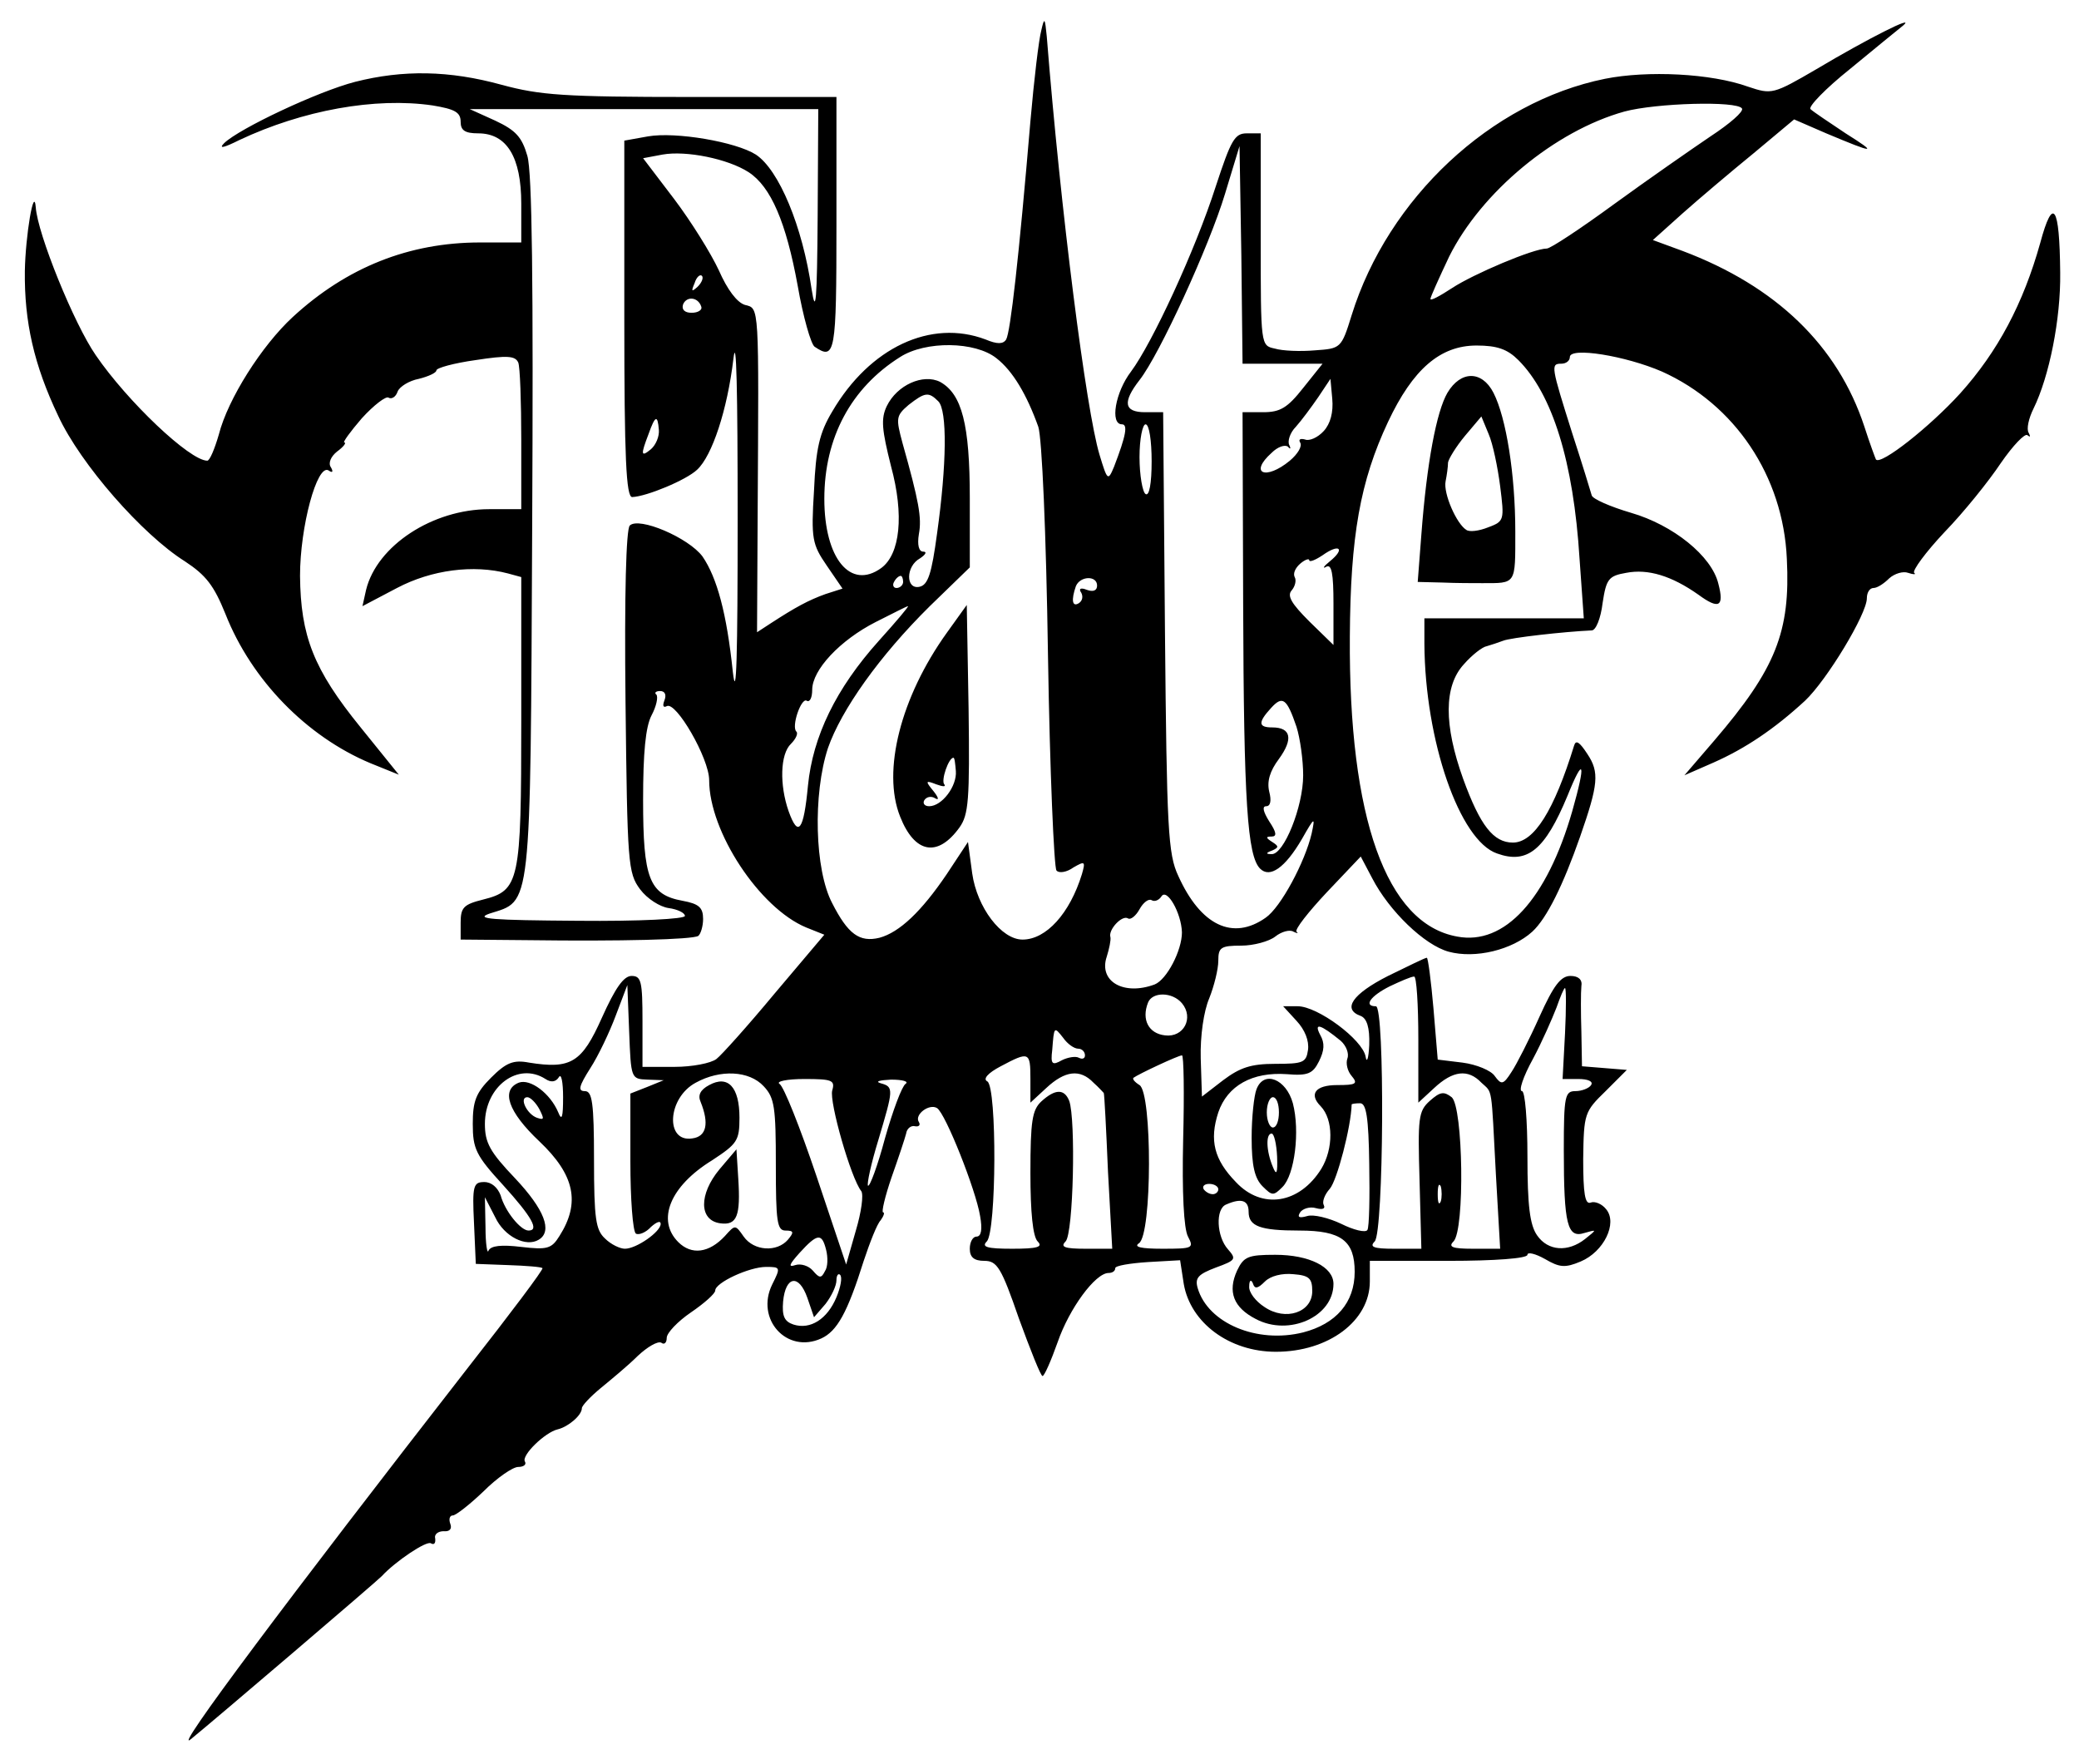 <?xml version="1.0" standalone="no"?>
<!DOCTYPE svg PUBLIC "-//W3C//DTD SVG 20010904//EN"
 "http://www.w3.org/TR/2001/REC-SVG-20010904/DTD/svg10.dtd">
<svg version="1.0" xmlns="http://www.w3.org/2000/svg"
 width="343pt" height="291pt" viewBox="0 0 343 291"
 preserveAspectRatio="xMidYMid meet">

<g transform="translate(0,291) scale(0.1,-0.1)"
fill="#000000" stroke="none">
<path d="M1718 2860 c-4 -14 -12 -81 -18 -150 -19 -225 -33 -348 -40 -360 -5
-8 -15 -8 -34 0 -90 34 -191 -13 -253 -119 -21 -35 -27 -61 -30 -130 -5 -80
-3 -89 21 -124 l26 -38 -28 -9 c-28 -10 -50 -22 -90 -48 l-23 -15 1 194 c2
349 3 340 -21 346 -13 4 -29 25 -43 57 -13 28 -46 81 -74 118 l-51 67 32 6
c39 7 108 -7 142 -29 37 -24 62 -83 81 -187 9 -52 22 -97 28 -101 34 -23 36
-11 36 202 l0 210 -240 0 c-210 0 -249 3 -312 20 -87 24 -163 25 -242 5 -62
-16 -191 -77 -216 -101 -10 -10 -1 -8 25 5 104 49 224 71 319 57 36 -6 46 -11
46 -27 0 -14 7 -19 29 -19 47 0 71 -39 71 -116 l0 -64 -68 0 c-117 0 -220 -41
-309 -123 -51 -47 -107 -135 -122 -194 -7 -24 -15 -43 -19 -43 -29 0 -132 98
-184 174 -36 52 -96 200 -99 244 -3 37 -17 -47 -18 -105 -1 -84 15 -155 55
-239 37 -80 139 -196 209 -240 35 -23 48 -40 67 -87 43 -109 134 -202 239
-246 l47 -19 -63 78 c-78 96 -99 151 -100 250 0 81 28 185 47 174 7 -5 8 -2 4
5 -5 7 0 18 10 26 11 8 16 15 12 15 -3 0 10 18 29 40 20 22 40 37 44 34 5 -3
12 1 15 10 3 8 19 18 35 21 16 4 29 10 29 14 0 4 29 12 65 17 52 8 65 7 70 -4
3 -7 5 -65 5 -128 l0 -114 -53 0 c-93 0 -185 -60 -203 -133 l-6 -27 57 30 c57
30 126 39 183 24 l22 -6 0 -237 c0 -266 -3 -280 -63 -295 -32 -8 -37 -13 -37
-38 l0 -28 113 -1 c151 -2 269 1 279 7 4 3 8 16 8 28 0 19 -7 25 -34 30 -55
10 -65 37 -65 166 0 78 4 121 14 140 8 15 11 30 8 34 -4 3 -1 6 6 6 8 0 11 -6
7 -16 -3 -8 -2 -12 4 -9 15 9 70 -86 70 -122 0 -85 83 -211 160 -243 l30 -12
-82 -97 c-44 -53 -88 -102 -96 -108 -9 -7 -40 -13 -69 -13 l-53 0 0 75 c0 66
-2 75 -18 75 -13 0 -27 -20 -49 -69 -33 -74 -51 -85 -120 -74 -26 5 -38 0 -63
-25 -25 -25 -30 -39 -30 -76 0 -41 5 -52 50 -101 48 -53 60 -75 42 -75 -13 0
-39 32 -46 58 -5 13 -15 22 -27 22 -18 0 -20 -6 -17 -67 l3 -68 53 -2 c30 -1
55 -3 57 -5 2 -2 -53 -75 -122 -163 -295 -379 -492 -642 -458 -614 37 30 310
263 315 269 22 24 74 59 81 54 5 -3 8 0 7 8 -2 7 5 12 14 12 10 -1 14 4 11 12
-3 8 -1 14 4 14 5 0 28 18 51 40 22 22 48 40 57 40 9 0 14 4 11 9 -6 10 33 48
54 53 17 4 40 23 40 35 0 4 14 19 31 33 17 14 45 37 61 53 16 15 33 25 39 22
5 -4 9 0 9 8 0 8 18 27 40 42 22 15 40 31 40 36 0 13 56 39 84 39 24 0 24 -1
10 -29 -28 -57 24 -115 81 -89 26 12 43 42 70 128 10 30 22 61 28 67 5 7 7 13
4 13 -3 0 3 26 14 58 11 31 22 64 24 72 1 8 8 14 15 12 6 -1 9 2 6 7 -8 12 17
31 30 23 14 -9 64 -135 71 -178 4 -22 2 -34 -6 -34 -6 0 -11 -9 -11 -20 0 -14
7 -20 24 -20 21 0 28 -11 57 -95 19 -52 36 -95 39 -95 3 0 14 25 25 56 19 55
62 114 84 114 6 0 11 3 11 8 0 4 24 8 54 10 l53 3 6 -39 c11 -64 75 -112 152
-112 87 0 155 51 155 116 l0 34 130 0 c76 0 130 4 130 10 0 5 13 2 29 -7 24
-14 33 -15 59 -4 38 16 61 63 42 86 -7 9 -19 14 -26 11 -9 -3 -12 15 -12 72 1
75 2 78 37 112 l35 35 -37 3 -37 3 -1 57 c-1 31 -1 65 0 75 2 11 -5 17 -18 17
-16 0 -28 -16 -51 -67 -17 -38 -38 -79 -46 -91 -14 -22 -17 -22 -28 -7 -6 9
-30 19 -53 22 l-41 5 -7 84 c-4 46 -9 84 -11 84 -3 0 -31 -14 -64 -30 -59 -30
-76 -55 -45 -66 10 -4 15 -19 14 -48 -1 -22 -4 -31 -6 -19 -5 28 -79 83 -112
83 l-24 0 22 -24 c14 -15 21 -33 19 -48 -3 -21 -8 -23 -54 -23 -40 0 -58 -6
-86 -27 l-35 -27 -2 63 c-1 37 5 78 14 99 8 20 15 48 15 62 0 22 4 25 38 25
20 0 46 7 56 15 10 8 24 12 30 8 6 -3 9 -3 5 0 -3 4 20 33 50 65 l56 59 19
-36 c28 -54 86 -110 126 -121 44 -12 105 3 138 33 24 22 51 77 79 157 30 86
32 106 12 136 -13 20 -19 24 -22 14 -33 -107 -66 -160 -101 -160 -32 0 -54 28
-82 105 -32 89 -32 153 1 189 14 16 31 29 38 30 7 2 19 6 27 9 12 5 101 15
146 17 7 0 15 20 18 45 6 40 10 45 39 50 36 7 75 -5 119 -36 34 -25 43 -20 33
18 -11 46 -75 97 -144 117 -34 10 -64 23 -65 29 -2 7 -16 53 -32 102 -35 111
-36 115 -18 115 8 0 14 5 14 11 0 17 92 2 152 -24 120 -54 200 -172 206 -309
6 -120 -18 -181 -120 -300 l-49 -57 48 21 c52 23 100 55 151 102 36 34 102
143 102 169 0 10 5 17 11 17 6 0 17 7 26 16 9 8 23 12 31 9 9 -3 14 -3 10 0
-3 4 19 34 50 67 32 33 73 84 93 114 20 29 40 50 44 46 5 -4 5 -2 2 4 -4 6 0
24 8 40 26 53 45 148 44 224 -1 112 -12 127 -33 49 -28 -100 -70 -179 -132
-248 -50 -55 -131 -119 -139 -109 -1 2 -10 26 -19 54 -44 134 -146 232 -300
290 l-49 18 49 44 c27 24 79 68 117 99 l67 56 53 -23 c81 -34 86 -34 32 0 -27
18 -54 36 -58 40 -4 4 25 34 65 66 39 32 79 65 88 72 22 19 -59 -22 -143 -72
-72 -42 -74 -42 -113 -29 -61 22 -166 27 -236 13 -188 -38 -358 -197 -418
-390 -17 -55 -18 -55 -61 -58 -23 -2 -53 -1 -66 3 -23 5 -23 5 -23 180 l0 175
-23 0 c-20 0 -26 -11 -51 -87 -34 -106 -105 -259 -140 -306 -26 -34 -35 -87
-15 -87 10 0 7 -18 -13 -70 -10 -24 -11 -23 -24 20 -22 73 -64 401 -87 690 -3
31 -4 32 -9 10z m1156 -129 c3 -5 -20 -25 -52 -46 -31 -21 -103 -71 -158 -111
-56 -41 -106 -74 -112 -74 -22 0 -121 -42 -156 -65 -20 -13 -36 -22 -36 -18 0
3 14 34 31 70 53 106 174 207 289 239 52 14 186 18 194 5z m-1525 -178 c-1
-139 -3 -165 -10 -120 -15 104 -54 197 -92 222 -33 21 -132 38 -178 30 l-39
-7 0 -294 c0 -229 3 -294 13 -294 24 1 89 28 107 45 25 23 50 99 60 183 5 43
7 -53 7 -263 0 -227 -2 -306 -8 -253 -10 96 -26 155 -50 190 -23 31 -105 66
-120 51 -6 -6 -9 -113 -7 -291 3 -267 4 -282 24 -309 12 -16 33 -29 47 -31 15
-2 27 -8 27 -13 0 -5 -74 -9 -177 -8 -142 1 -171 3 -145 12 69 22 67 -2 70
637 2 403 0 586 -8 613 -9 31 -19 42 -53 58 l-42 19 288 0 287 0 -1 -177z
m767 -243 l66 0 -32 -40 c-26 -33 -38 -40 -66 -40 l-34 0 1 -317 c1 -327 7
-415 28 -436 16 -16 41 1 69 49 21 37 22 37 16 9 -11 -47 -51 -122 -76 -139
-54 -38 -107 -13 -144 69 -17 36 -19 77 -22 403 l-3 362 -30 0 c-35 0 -37 17
-9 53 33 42 115 221 141 307 l24 79 3 -180 2 -179 66 0z m-965 127 c-10 -9
-11 -8 -5 6 3 10 9 15 12 12 3 -3 0 -11 -7 -18z m6 -33 c2 -5 -5 -10 -16 -10
-11 0 -17 5 -14 14 6 14 25 12 30 -4z m487 -85 c27 -21 50 -60 69 -113 6 -18
13 -175 16 -378 3 -190 10 -350 14 -354 4 -5 17 -3 28 5 19 11 20 10 14 -11
-20 -65 -59 -108 -98 -108 -35 0 -75 53 -83 109 l-7 52 -35 -53 c-42 -62 -78
-96 -111 -105 -33 -8 -52 6 -78 57 -29 55 -32 180 -7 256 22 63 85 152 168
234 l66 64 0 114 c0 122 -13 172 -49 192 -28 14 -71 -5 -88 -40 -10 -21 -8
-39 7 -99 22 -81 15 -145 -16 -168 -51 -37 -94 16 -94 114 0 101 44 183 125
234 42 27 124 26 159 -2z m861 -3 c56 -56 91 -167 101 -328 l7 -98 -131 0
-132 0 0 -42 c1 -160 58 -325 120 -346 50 -18 79 6 116 95 27 67 31 56 8 -25
-42 -146 -112 -222 -190 -207 -117 21 -179 196 -177 495 1 166 17 256 63 354
41 87 86 126 146 126 34 0 51 -6 69 -24z m-321 -117 c-10 -11 -24 -17 -31 -14
-8 2 -11 0 -8 -5 4 -6 -4 -19 -17 -30 -40 -33 -68 -21 -30 13 10 10 22 14 27
10 4 -5 5 -3 2 3 -3 6 1 20 11 30 9 10 26 33 37 49 l20 30 3 -33 c2 -22 -3
-41 -14 -53z m-636 49 c15 -15 14 -104 -2 -218 -9 -67 -15 -85 -29 -88 -23 -5
-23 34 1 47 9 6 12 11 5 11 -7 0 -10 11 -7 29 5 27 0 54 -27 150 -11 41 -11
45 10 63 27 21 33 22 49 6z m-461 -47 c1 -11 -5 -25 -13 -32 -17 -14 -17 -9
-4 25 11 31 15 32 17 7z m813 -52 c0 -37 -4 -58 -10 -54 -5 3 -10 31 -10 61 0
30 5 54 10 54 6 0 10 -27 10 -61z m294 -165 c-10 -8 -13 -13 -6 -9 9 5 12 -11
12 -61 l0 -68 -40 39 c-29 29 -37 42 -29 51 6 7 8 17 5 22 -3 6 1 15 9 22 8 7
15 9 15 6 0 -4 10 0 22 8 28 20 38 11 12 -10z m-704 -34 c0 -5 -5 -10 -11 -10
-5 0 -7 5 -4 10 3 6 8 10 11 10 2 0 4 -4 4 -10z m320 -6 c0 -8 -6 -11 -17 -7
-10 4 -14 2 -9 -5 3 -6 2 -13 -4 -17 -11 -7 -13 5 -5 28 7 17 35 18 35 1z
m-360 -91 c-71 -79 -109 -158 -117 -239 -7 -74 -16 -87 -32 -42 -15 43 -14 94
4 111 8 8 12 17 9 20 -9 8 8 57 17 51 5 -3 9 5 9 18 0 33 46 82 105 112 28 14
51 26 53 26 2 0 -20 -26 -48 -57z m689 -142 c6 -19 11 -55 11 -80 0 -52 -32
-131 -52 -130 -10 0 -10 2 1 6 11 5 11 7 0 14 -11 7 -11 9 -1 9 9 0 8 7 -4 25
-10 16 -12 25 -5 25 7 0 9 9 5 24 -4 17 1 34 16 54 24 33 20 52 -11 52 -23 0
-24 8 -2 32 19 21 26 16 42 -31z m-189 -339 c0 -30 -25 -78 -45 -86 -51 -19
-93 5 -79 46 4 13 7 27 6 32 -4 12 19 37 29 31 4 -3 13 4 19 15 6 11 15 18 20
15 5 -3 12 0 16 6 9 15 33 -27 34 -59z m390 -177 l0 -104 26 24 c31 29 56 32
78 9 19 -18 16 -2 24 -152 l7 -122 -45 0 c-34 0 -41 3 -32 12 19 19 16 222 -3
238 -13 10 -19 9 -36 -6 -19 -17 -20 -28 -17 -131 l3 -113 -45 0 c-34 0 -41 3
-32 12 15 15 17 388 2 388 -21 0 -9 17 23 33 17 8 35 16 40 16 4 1 7 -46 7
-104z m-1272 -66 l27 -1 -27 -11 -28 -11 0 -112 c0 -62 4 -115 9 -119 5 -3 17
2 25 11 9 8 16 11 16 5 0 -13 -40 -41 -59 -41 -8 0 -23 7 -33 17 -15 14 -18
32 -18 130 0 94 -3 113 -15 113 -12 0 -10 8 9 38 13 20 32 60 42 87 l19 50 3
-77 c3 -77 3 -78 30 -79z m1514 76 l-4 -75 26 0 c16 0 25 -4 21 -10 -3 -5 -15
-10 -26 -10 -17 0 -19 -8 -19 -97 0 -124 6 -146 34 -137 21 6 21 6 1 -10 -28
-22 -61 -20 -79 6 -12 17 -16 49 -16 130 0 61 -4 108 -9 108 -6 0 2 24 18 53
15 28 32 67 39 85 6 17 12 32 14 32 2 0 2 -34 0 -75z m-632 50 c20 -24 3 -57
-28 -53 -27 3 -39 26 -28 54 7 18 40 18 56 -1z m262 -62 c9 -8 14 -21 11 -29
-3 -8 0 -21 7 -29 11 -13 7 -15 -24 -15 -36 0 -47 -15 -27 -35 21 -22 21 -70
1 -103 -36 -58 -98 -68 -141 -22 -36 37 -44 69 -29 115 15 44 56 67 113 63 35
-3 43 1 53 21 9 18 10 30 2 44 -11 21 1 17 34 -10z m-433 -13 c6 0 11 -5 11
-11 0 -5 -4 -7 -10 -4 -5 3 -18 1 -28 -4 -16 -9 -19 -7 -16 17 3 39 3 39 18
20 7 -10 18 -18 25 -18z m-79 -50 l0 -39 26 24 c31 29 56 32 78 9 9 -8 16 -16
17 -17 1 -1 4 -59 7 -130 l7 -127 -44 0 c-35 0 -42 3 -33 12 13 13 17 202 6
232 -8 20 -23 20 -46 -1 -15 -14 -18 -32 -18 -118 0 -65 4 -105 12 -113 9 -9
0 -12 -42 -12 -42 0 -51 3 -42 12 16 16 17 254 1 264 -8 4 1 14 22 25 47 25
49 24 49 -21z m252 -100 c-2 -87 1 -147 8 -160 10 -19 8 -20 -42 -20 -36 0
-48 3 -39 9 22 14 22 248 1 261 -8 5 -12 10 -10 12 8 6 74 37 80 37 3 1 4 -62
2 -139z m-1052 100 c9 -6 17 -5 22 3 4 7 7 -8 7 -33 0 -33 -2 -40 -8 -25 -13
31 -46 56 -65 49 -30 -12 -18 -48 34 -97 58 -55 68 -101 33 -156 -13 -21 -20
-23 -63 -18 -33 4 -50 2 -54 -6 -2 -7 -5 11 -5 38 l-1 50 17 -33 c15 -32 51
-50 72 -37 23 14 9 50 -39 101 -42 44 -50 59 -50 90 0 62 55 103 100 74z m360
-12 c18 -19 20 -35 20 -130 0 -93 2 -108 16 -108 14 0 14 -3 4 -15 -18 -21
-56 -19 -73 5 -14 20 -14 20 -31 1 -26 -28 -55 -32 -77 -10 -36 36 -14 92 56
135 41 27 45 32 45 70 0 51 -19 71 -50 54 -15 -8 -19 -17 -14 -28 14 -35 10
-57 -14 -60 -45 -7 -41 67 6 92 40 22 88 20 112 -6z m113 -7 c-5 -19 31 -145
48 -166 4 -6 0 -35 -9 -65 l-16 -56 -49 146 c-27 80 -54 148 -61 152 -6 4 12
8 41 8 46 0 51 -2 46 -19z m121 11 c-6 -4 -21 -44 -34 -90 -12 -45 -25 -80
-28 -78 -2 3 5 36 17 75 25 84 26 88 4 94 -10 3 -2 5 17 6 19 0 30 -3 24 -7z
m-604 -42 c8 -16 8 -18 -4 -14 -17 6 -30 34 -16 34 5 0 14 -9 20 -20z m1369
-90 c1 -55 0 -104 -3 -109 -3 -5 -23 0 -43 10 -21 10 -46 16 -56 13 -14 -4
-17 -2 -12 6 4 6 16 10 26 7 11 -3 16 -1 13 5 -3 5 1 17 10 27 12 14 35 102
36 139 0 1 6 2 14 2 10 0 14 -23 15 -100z m-249 -42 c0 -4 -4 -8 -9 -8 -6 0
-12 4 -15 8 -3 5 1 9 9 9 8 0 15 -4 15 -9z m367 -20 c-3 -7 -5 -2 -5 12 0 14
2 19 5 13 2 -7 2 -19 0 -25z m-317 -17 c0 -24 19 -31 84 -31 69 0 91 -17 91
-68 0 -51 -31 -86 -85 -100 -76 -19 -157 15 -174 73 -5 17 1 23 30 34 33 12
34 14 20 30 -19 21 -21 67 -3 74 25 11 37 7 37 -12z m-697 -63 c3 -12 3 -28
-2 -35 -6 -12 -9 -12 -20 1 -7 8 -20 12 -29 9 -12 -4 -10 1 7 20 30 33 37 33
44 5z m17 -78 c-15 -36 -43 -54 -71 -45 -15 5 -19 14 -17 38 4 42 26 46 40 6
l11 -32 19 22 c10 13 18 30 18 39 0 8 3 12 6 9 4 -4 1 -20 -6 -37z"/>
<path d="M1562 1866 c-76 -106 -107 -228 -77 -303 24 -61 62 -68 98 -18 15 21
17 45 15 196 l-3 171 -33 -46z m15 -228 c2 -25 -23 -58 -44 -58 -8 0 -11 5 -8
10 4 6 12 7 18 3 7 -4 5 2 -3 12 -14 17 -13 18 5 11 11 -4 16 -4 13 0 -6 6 7
44 15 44 2 0 3 -10 4 -22z"/>
<path d="M2388 2262 c-18 -31 -34 -115 -43 -234 l-6 -78 41 -1 c22 -1 51 -1
65 -1 57 0 55 -3 55 85 0 94 -15 188 -36 229 -19 37 -54 37 -76 0z m87 -154
c7 -56 7 -58 -20 -68 -15 -6 -31 -8 -36 -4 -16 10 -38 60 -34 80 2 10 4 24 4
31 1 6 13 26 28 44 l27 32 12 -29 c7 -16 15 -55 19 -86z"/>
<path d="M2073 1113 c-4 -10 -8 -46 -8 -80 0 -46 5 -67 18 -80 16 -16 18 -16
33 -1 20 20 29 92 17 138 -11 40 -48 55 -60 23z m37 -38 c0 -14 -4 -25 -10
-25 -5 0 -10 11 -10 25 0 14 5 25 10 25 6 0 10 -11 10 -25z m-3 -73 c1 -28 -1
-32 -7 -17 -11 26 -12 55 -2 55 4 0 8 -17 9 -38z"/>
<path d="M1187 981 c-34 -41 -34 -84 1 -89 28 -4 34 12 30 74 l-3 48 -28 -33z"/>
<path d="M2041 814 c-16 -35 -6 -61 31 -80 55 -29 128 4 128 58 0 28 -40 48
-96 48 -45 0 -52 -3 -63 -26z m124 -34 c0 -35 -44 -50 -79 -26 -14 9 -26 24
-25 34 0 10 3 12 6 5 3 -10 8 -9 20 3 9 9 28 14 47 12 26 -2 31 -7 31 -28z"/>
</g>
</svg>

